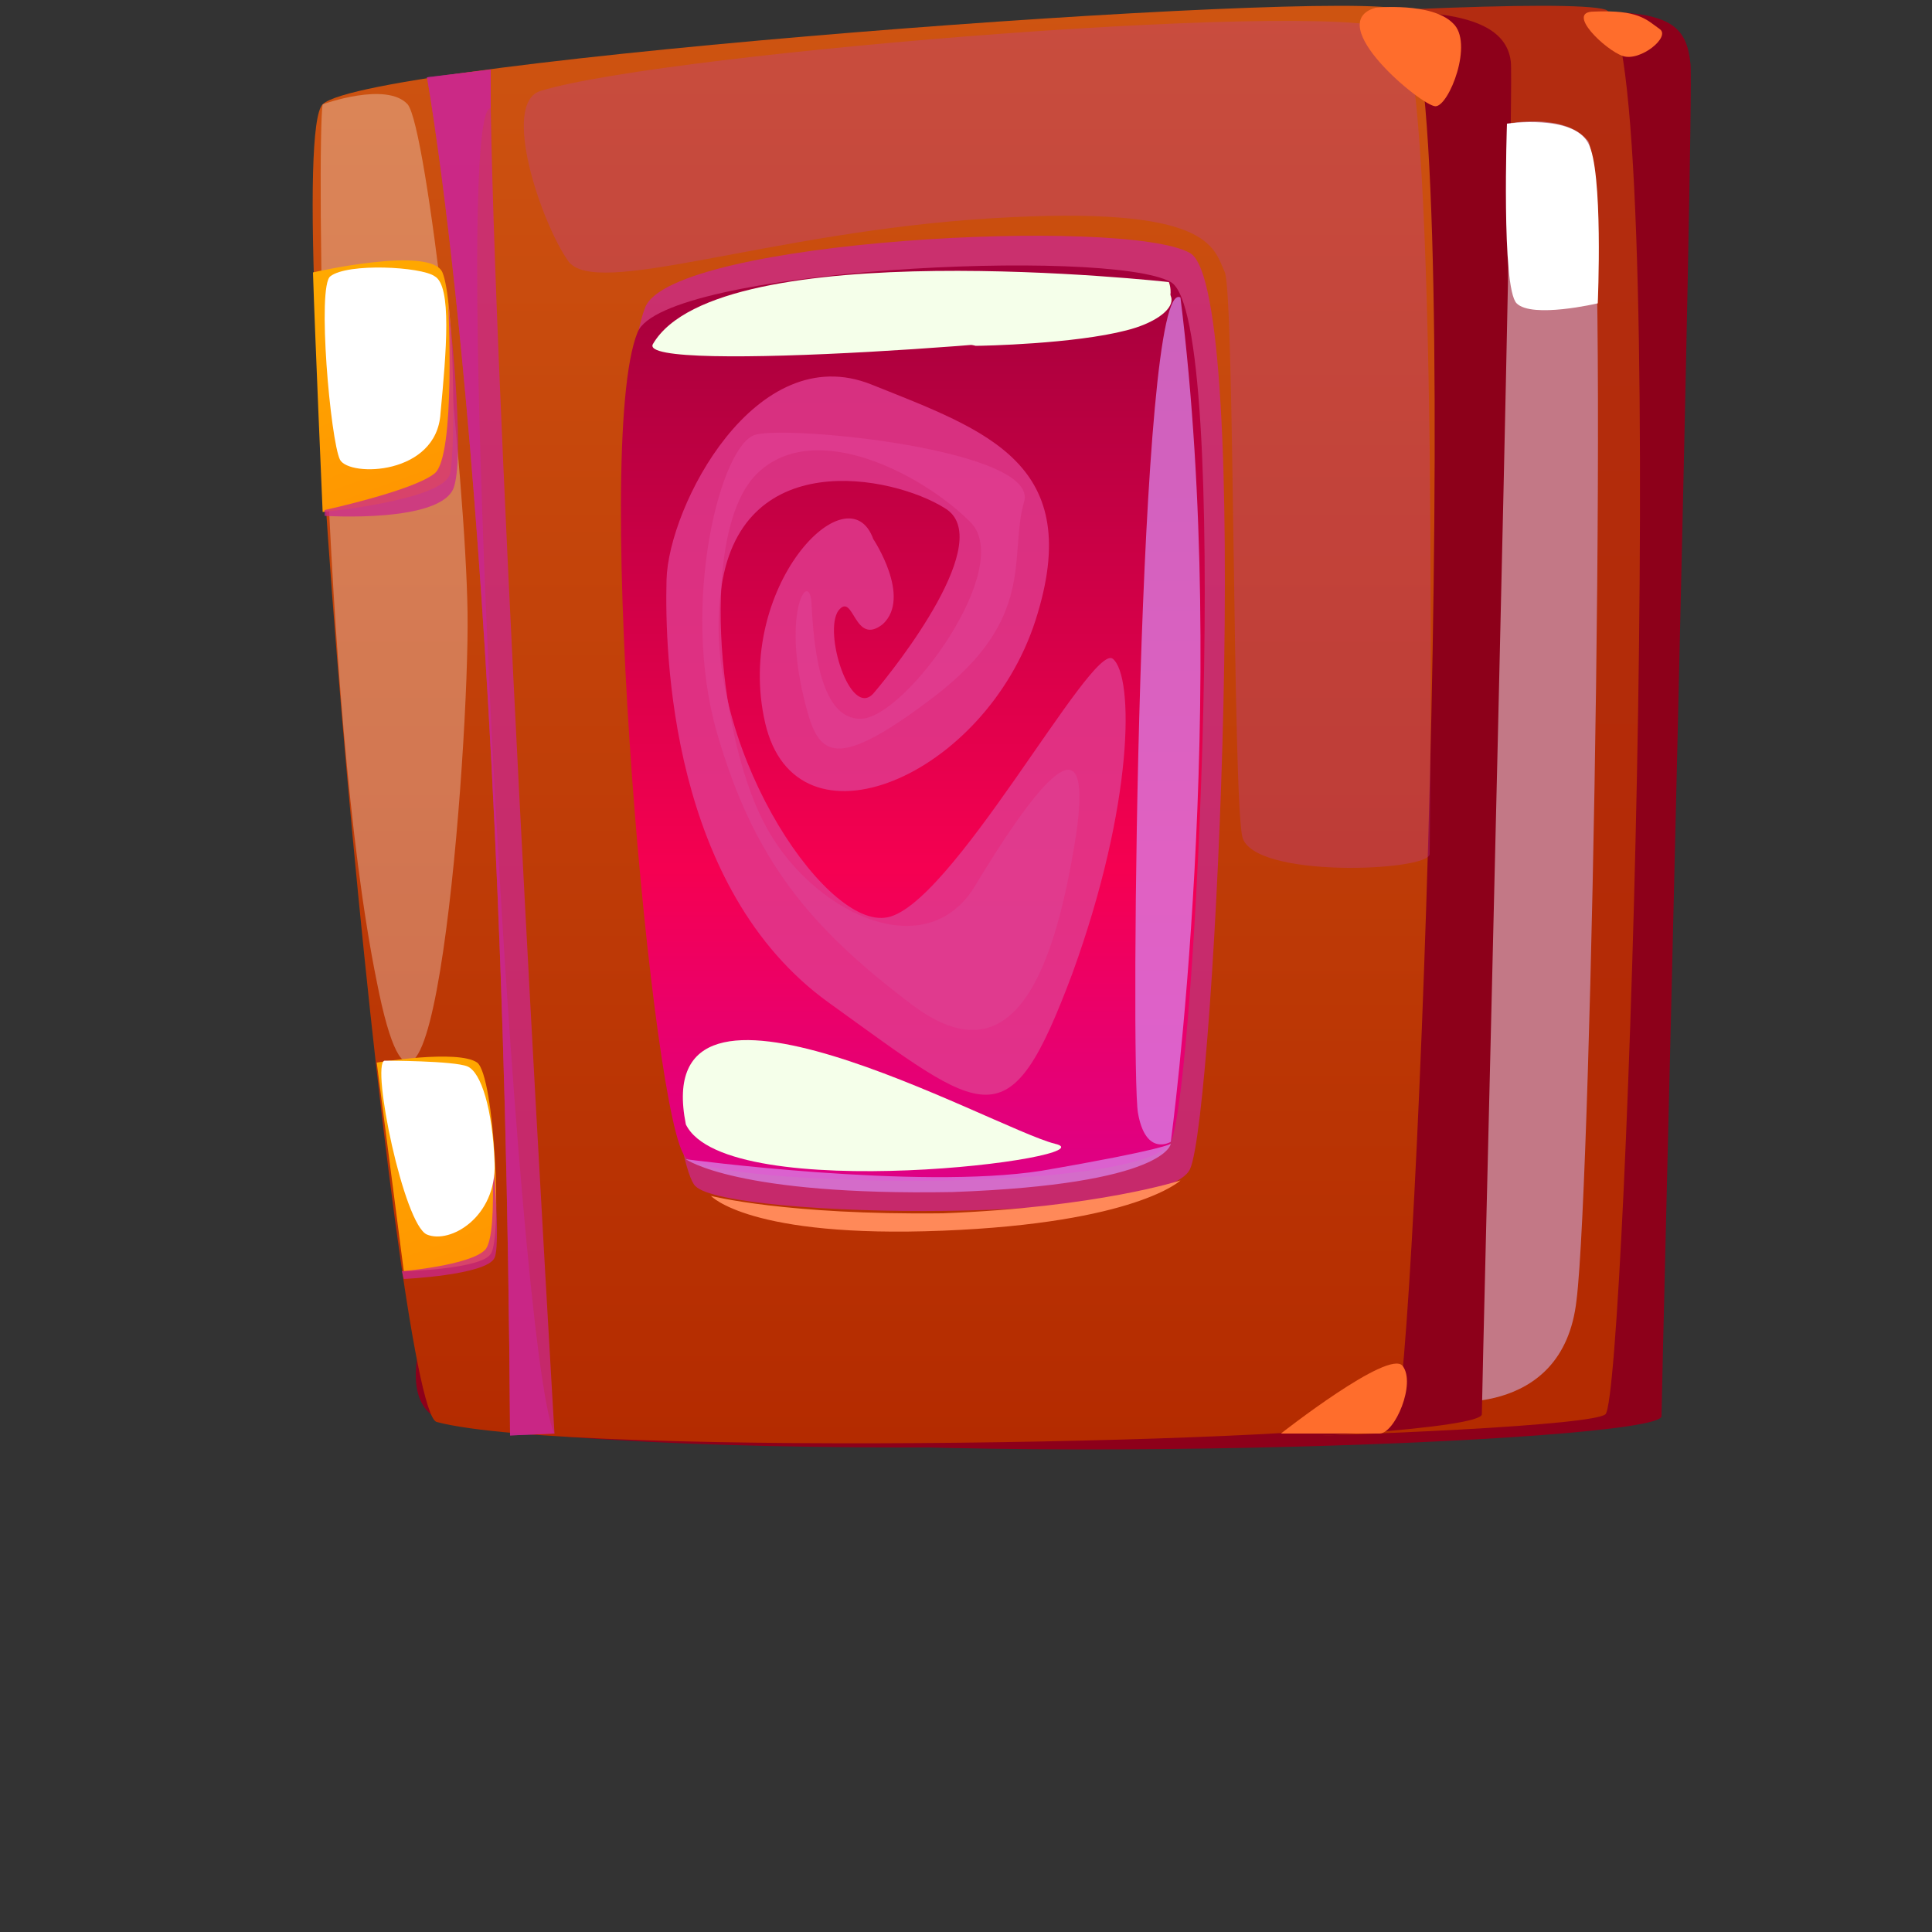 <?xml version="1.0" encoding="utf-8"?>
<!-- Generator: Adobe Illustrator 22.1.0, SVG Export Plug-In . SVG Version: 6.00 Build 0)  -->
<svg version="1.1" id="레이어_1" xmlns="http://www.w3.org/2000/svg" xmlns:xlink="http://www.w3.org/1999/xlink" x="0px"
	 y="0px" viewBox="0 0 100 100" style="enable-background:new 0 0 100 100;" xml:space="preserve">
<rect x="0" y="0" width="100" height="100" fill="#333333" stroke="none"/>
<style type="text/css">
	.st0{fill:#8D001A;}
	.st1{fill:url(#SVGID_1_);}
	.st2{fill:#C37886;}
	.st3{fill:url(#SVGID_2_);}
	.st4{opacity:0.74;fill:#CA2790;}
	.st5{opacity:0.3;fill:#FFFFFF;}
	.st6{fill:url(#SVGID_3_);}
	.st7{opacity:0.74;fill:#D983EA;}
	.st8{fill:#F5FFEA;}
	.st9{opacity:0.3;fill:#BD3EA9;}
	.st10{fill:#FF8959;}
	.st11{opacity:0.8;fill:#E03D90;}
	.st12{fill:#FF6D2C;}
	.st13{fill:url(#SVGID_4_);}
	.st14{fill:url(#SVGID_5_);}
	.st15{fill:#FFFFFF;}
</style>
<g>
	<path class="st0" d="M83.1,0.6c3.4,0.1,4.2,0.8,4.4,2.7c0.2,1.8-1.5,68.6-1.5,70c0,1.4-39.4,2.8-53.2,0.5
		C18.9,71.5,83.1,0.6,83.1,0.6z"/>
	<linearGradient id="SVGID_1_" gradientUnits="userSpaceOnUse" x1="55.122" y1="74.603" x2="55.122" y2="0.355">
		<stop  offset="0" style="stop-color:#B42B00"/>
		<stop  offset="1" style="stop-color:#B32C11"/>
	</linearGradient>
	<path class="st1" d="M31.8,73.6C29.6,73,23.6,7.7,25.9,5.4s53.8-6,57.2-4.9c3.4,1.1,1.1,71.6,0,72.7C81.9,74.3,38.9,75.5,31.8,73.6
		z"/>
	<path class="st2" d="M78,6.4c0,0,3-0.6,4.2,0.9c1.1,1.5,0.2,53.7-0.6,60c-0.7,6.3-7.3,5.2-7.3,5.2L78,6.4z"/>
	<path class="st0" d="M72.6,0.6C76,0.7,78,1.4,78.2,3.2c0.2,1.8-1.5,68.6-1.5,70c0,1.4-39.4,2.8-53.2,0.5
		C9.7,71.5,72.6,0.6,72.6,0.6z"/>
	<linearGradient id="SVGID_2_" gradientUnits="userSpaceOnUse" x1="45.236" y1="74.725" x2="45.236" y2="0.355">
		<stop  offset="0" style="stop-color:#B42B00"/>
		<stop  offset="1" style="stop-color:#CE5411"/>
	</linearGradient>
	<path class="st3" d="M22.6,73.6C20.4,73,14.4,7.7,16.7,5.4s52.5-6,55.9-4.9c3.4,1.1,0.7,72-0.4,73C71.1,74.6,29.7,75.5,22.6,73.6z"
		/>
	<path class="st4" d="M28.7,74.2l-2.3,0.1C26.1,25.8,22.1,4,22.1,4l3.3-0.4c0,0.6,0,1.3,0,2C25.7,23.5,28.7,74.2,28.7,74.2z"/>
	<path class="st4" d="M28.7,74.2l-2.3,0.1C26.1,25.8,22.1,4,22.1,4l3.3-0.4c0,0.6,0,1.3,0,2l0,0C23.2,5.4,26.7,70.4,28.7,74.2z"/>
	<path class="st5" d="M16.7,5.4c-0.3,1.7-0.1,31.1,2.8,45.4c2.8,14.3,4.8-12.1,4.7-19.1c-0.1-7-2.1-25.1-3.1-26.3
		C20,4.2,16.7,5.4,16.7,5.4z"/>
	<path class="st4" d="M33.4,15.9c1.4-3.5,24.9-4.7,28.2-2.8c3.3,1.9,1.3,44.5,0,47.4c-1.3,2.9-23.9,2.6-25.6,0.9
		C34.2,59.8,30.9,22.1,33.4,15.9z"/>
	<linearGradient id="SVGID_3_" gradientUnits="userSpaceOnUse" x1="47.227" y1="61.177" x2="47.227" y2="13.782">
		<stop  offset="0" style="stop-color:#DE0086"/>
		<stop  offset="0.344" style="stop-color:#F50051"/>
		<stop  offset="1" style="stop-color:#A4003B"/>
	</linearGradient>
	<path class="st6" d="M33,17.2c1.3-3.3,24.4-4.4,27.6-2.6s1.3,41.8,0,44.5c-1.3,2.7-23.5,2.4-25.1,0.8C33.8,58.4,30.6,23.1,33,17.2z
		"/>
	<path class="st7" d="M61.1,15.4c-2.2-1.3-2.6,39.9-2.2,42.2c0.4,2.3,1.7,1.5,1.7,1.5S63.7,36.3,61.1,15.4z"/>
	<path class="st8" d="M33.8,17.8c-1,1.6,22.5-0.2,24.9-0.9c2.5-0.7,1.8-2.3,1.8-2.3S37.2,12,33.8,17.8z"/>
	<path class="st7" d="M35.5,60c0,0,12,1.6,18.4,0.6c6.4-1.1,6.7-1.4,6.7-1.4s-0.2,2.1-11.3,2.5C38.1,61.9,35.5,60,35.5,60z"/>
	<path class="st9" d="M28,4.7c-2.1,0.6,0,6.8,1.4,8.8c1.4,2,10.4-1.5,21.9-2.2c11.4-0.7,11.5,1.5,12.1,2.8c0.5,1.3,0.4,27,0.9,29.2
		c0.5,2.2,9.7,1.8,9.7,0.9c0-0.9,0.5-40.6-1.5-42.5C70.5-0.2,34.5,2.7,28,4.7z"/>
	<path class="st10" d="M36.8,61.9c0,0,2,2.2,12,1.8c10-0.4,12.3-2.6,12.3-2.6s-4.3,1.4-12.3,1.7C40.7,62.9,36.8,61.9,36.8,61.9z"/>
	<path class="st11" d="M45.2,27.9c-1.3-3.6-7.2,2.5-5.6,9.5c1.6,7,11.4,2.8,14-5.3c2.6-8.1-2.5-9.8-8.5-12.2s-10.5,6.3-10.6,10.1
		c-0.1,3.8,0.2,16,8.4,21.9c8.2,5.9,9.3,7.3,12.6-1.5c3.2-8.8,3.2-15.4,2.1-16.3c-1.1-0.9-8.5,13.1-11.8,13.4
		c-3.3,0.4-9.5-9.2-8.5-16.8c0.9-7.7,8.9-6.1,11.6-4.4c2.7,1.6-2.5,8.2-3.7,9.6c-1.2,1.3-2.6-3.2-1.8-4.3c0.8-1,0.8,1.9,2.3,0.7
		C47.2,30.9,45.2,27.9,45.2,27.9z"/>
	<path class="st8" d="M50.5,17.9c-3.3-0.7,1.1-3.5,6.4-3.5s4.2,2,1.4,2.7C55.6,17.8,50.9,17.9,50.5,17.9z"/>
	<path class="st8" d="M35.5,58.2c-2-10,15.9,0.2,19.1,1C57.7,59.9,37.6,62.5,35.5,58.2z"/>
	<path class="st11" d="M41.6,36.1c0.7,2.9,1.3,4.1,6.7,0s3.9-7.3,4.7-10.1c0.9-2.7-12.1-4-13.9-3.5c-1.8,0.5-3.9,8.7-2,15.4
		c1.9,6.6,4.8,10.1,10.1,14.1s7.4-1.8,8.5-8.8c1-6.9-2.6-1.7-5.2,2.6c-2.6,4.4-8.7,1.3-11-3.3c-2.4-4.7-3.3-15.1-0.3-18
		s8.6,0.1,11,2.5c2.4,2.3-3.3,10.1-5.6,10.2c-2.3,0.1-2.5-4.3-2.6-6C41.9,29.5,40.5,31.5,41.6,36.1z"/>
	<path class="st12" d="M71.2,0.4c-2.8,0.8,2.4,5.1,3.1,5.1c0.7,0,2-3.3,0.9-4.3C74.1,0.1,71.2,0.4,71.2,0.4z"/>
	<path class="st12" d="M82.5,0.6c-1.5,0,0.6,2,1.5,2.3c0.9,0.3,2.5-1,1.9-1.4C85.2,1,84.8,0.5,82.5,0.6z"/>
	<path class="st12" d="M66.3,74.2c0,0,5.6-4.4,6.3-3.5c0.7,0.9-0.4,3.5-1.2,3.5C70.5,74.2,66.3,74.2,66.3,74.2z"/>
	<linearGradient id="SVGID_4_" gradientUnits="userSpaceOnUse" x1="21.816" y1="25.473" x2="17.496" y2="13.606">
		<stop  offset="0" style="stop-color:#FF9600"/>
		<stop  offset="1" style="stop-color:#FFA900"/>
	</linearGradient>
	<path class="st13" d="M16.2,14.1c0,0,6.1-1.4,6.7,0c0.6,1.4,0.7,9,0.4,10.4s-6.6,2-6.6,2S16.3,17.3,16.2,14.1z"/>
	<linearGradient id="SVGID_5_" gradientUnits="userSpaceOnUse" x1="24.611" y1="65.344" x2="20.681" y2="54.546">
		<stop  offset="0" style="stop-color:#FF9600"/>
		<stop  offset="1" style="stop-color:#FFA900"/>
	</linearGradient>
	<path class="st14" d="M19.5,55c0,0,4.2-0.7,5.2,0c0.9,0.7,1.3,9.1,0.7,9.9c-0.5,0.8-4.5,0.9-4.5,0.9L19.5,55z"/>
	<path class="st4" d="M16.8,26.4c0,0,4.6-1,5.7-1.9c1.1-0.9,0.7-8.8,0.7-8.8s0.9,7.6,0.3,9.5c-0.6,1.9-6.7,1.5-6.7,1.5V26.4z"/>
	<path class="st4" d="M20.8,65.8c0,0,3.5-0.3,4.3-1.1c0.8-0.8,0.2-7.2,0.2-7.2s0.7,6.7,0.3,7.6c-0.4,0.9-4.7,1.1-4.7,1.1L20.8,65.8z
		"/>
	<path class="st15" d="M19.9,54.9c-0.7,0.2,1,8.5,2.2,9c1.2,0.5,3.6-0.9,3.5-3.7s-0.7-4.7-1.4-5S19.9,54.9,19.9,54.9z"/>
	<path class="st15" d="M17.1,14.3c-0.7,0.5,0,8.5,0.5,9.5c0.5,0.9,5,0.8,5.2-2.4c0.3-3.2,0.6-6.6-0.3-7.1
		C21.8,13.8,18,13.6,17.1,14.3z"/>
	<path class="st15" d="M78,6.4c0,0-0.3,8.5,0.5,9.3c0.8,0.8,4.2,0,4.2,0s0.3-6.9-0.5-8.3C81.4,5.9,78,6.4,78,6.4z"/>
</g>
</svg>
